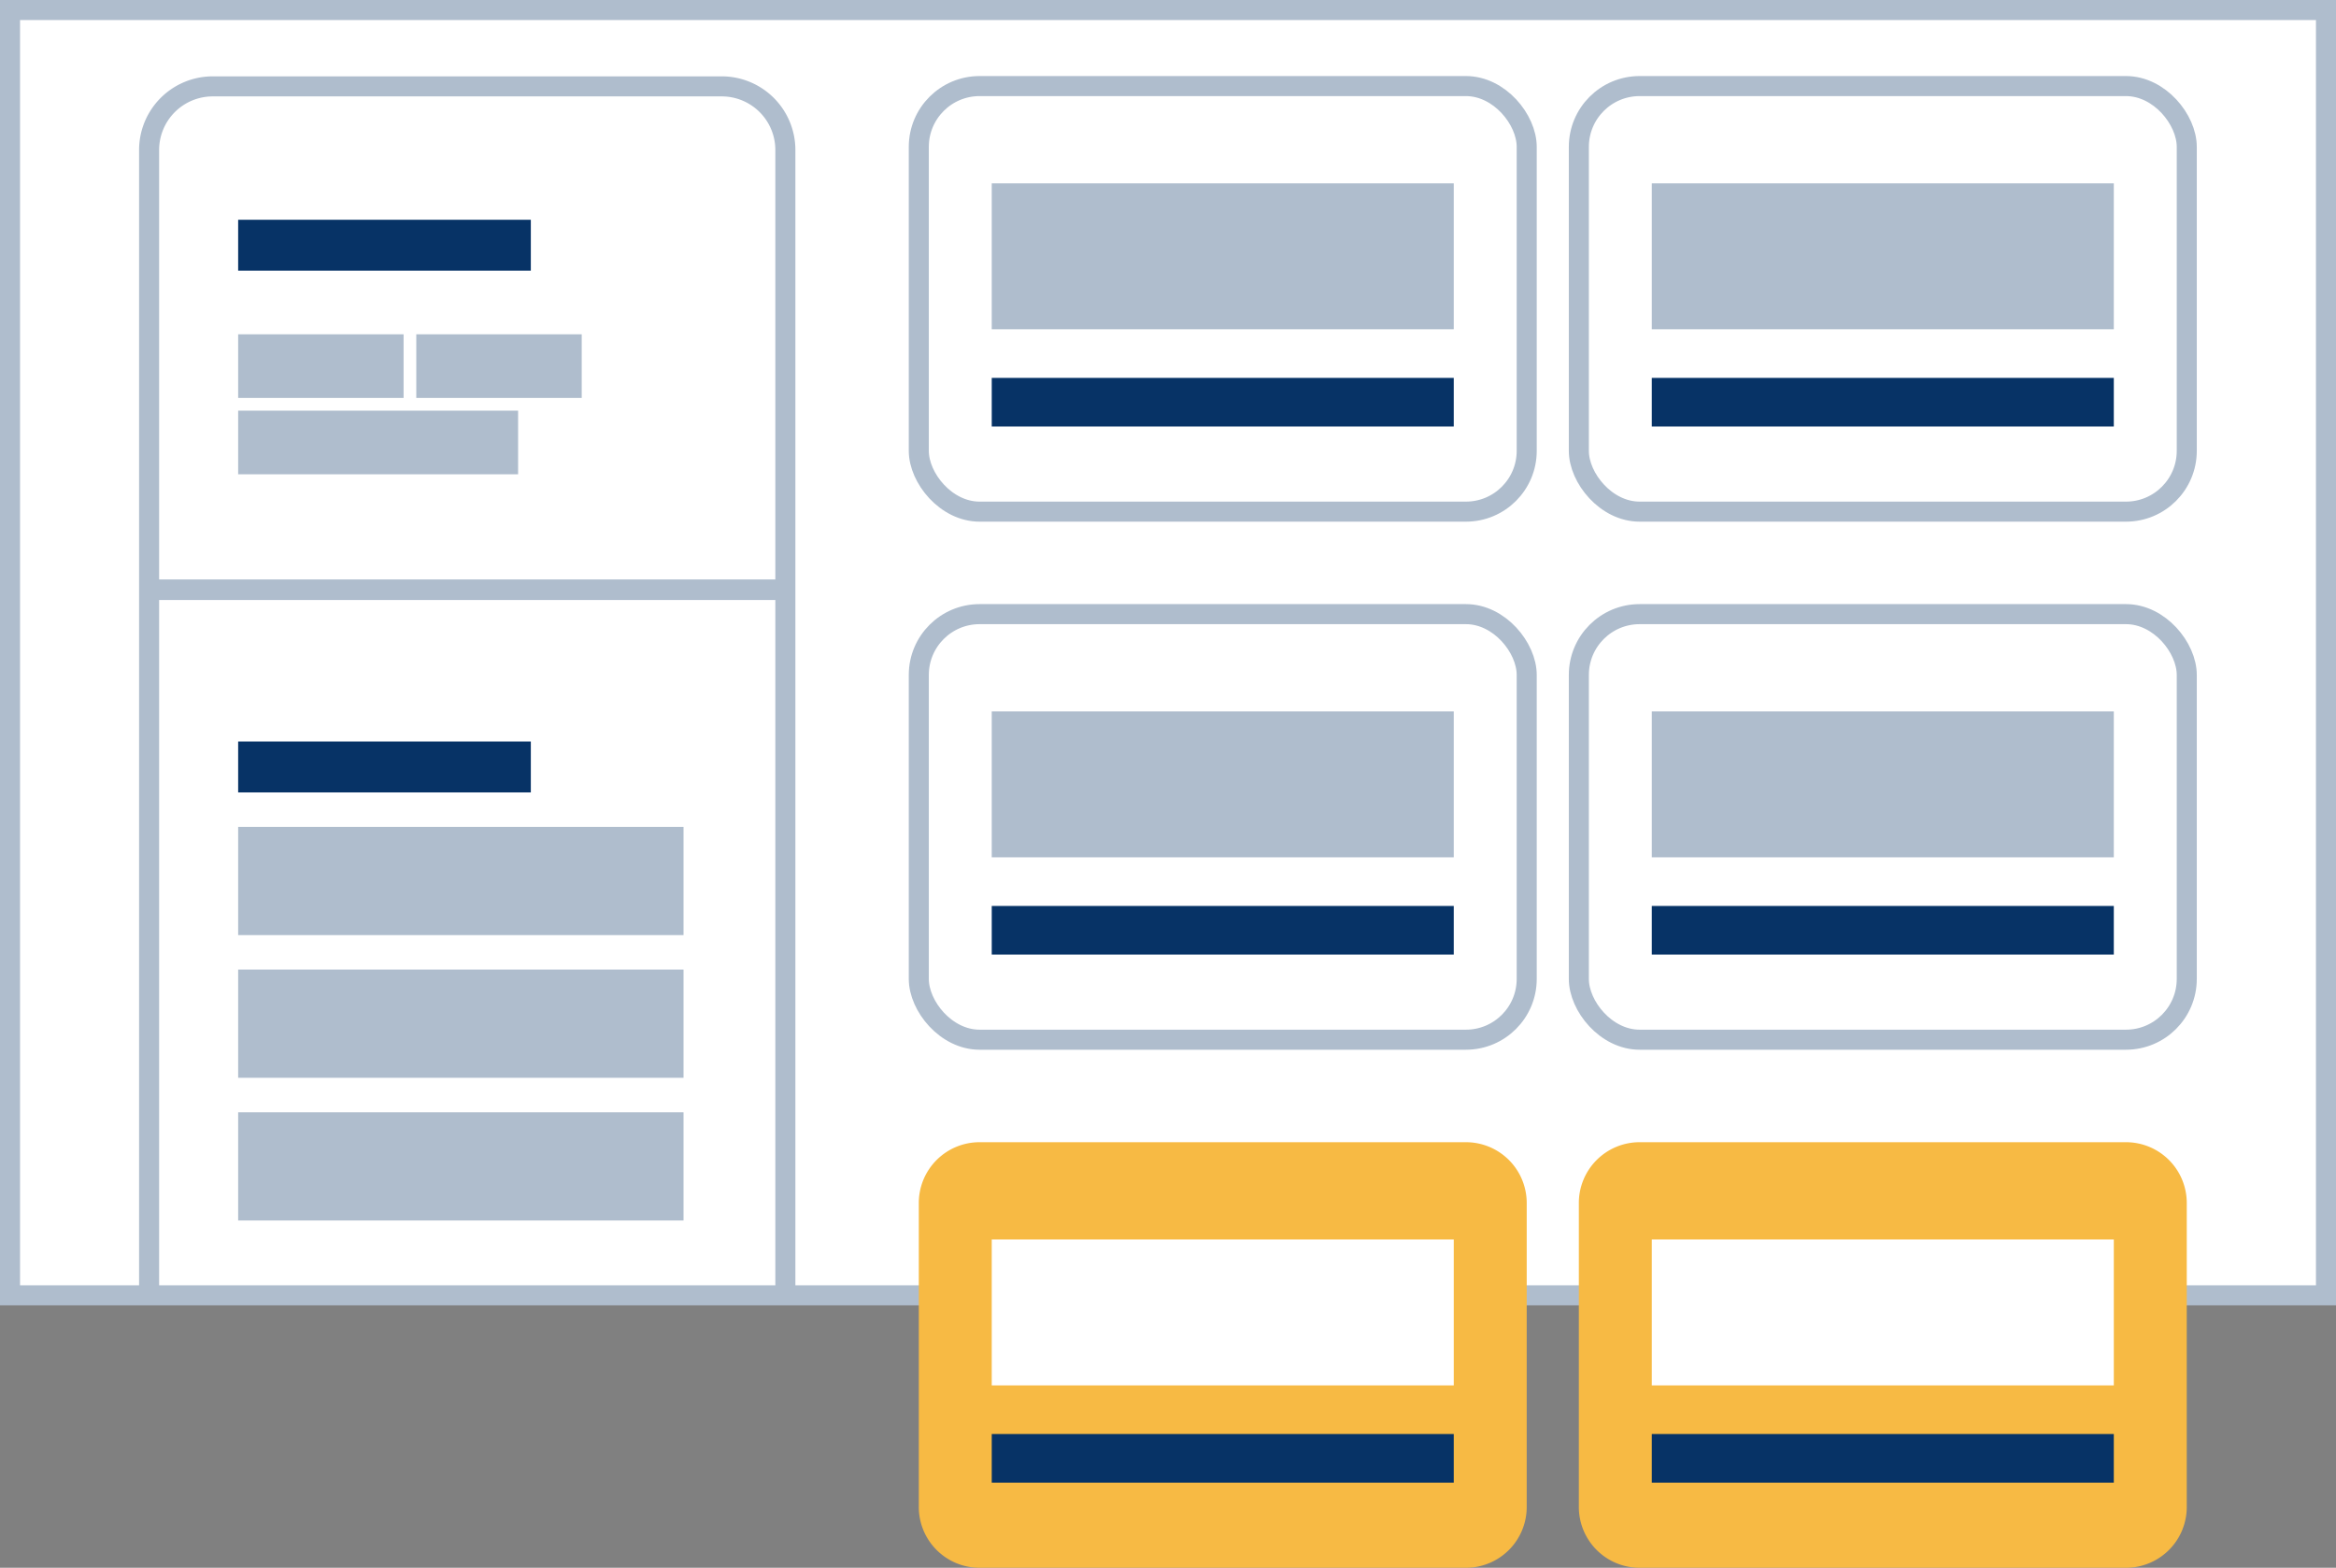 <svg xmlns="http://www.w3.org/2000/svg" width="247.739" height="166.258" viewBox="0 0 247.739 166.258"><rect x="0" y="0" width="247.739" height="166.258" fill="#808080" stroke="none"/><defs><style>.a{fill:#fff;}.b,.c{fill:none;stroke:#afbdcd;stroke-miterlimit:10;}.b{stroke-width:2.126px;}.c{stroke-width:2.181px;}.d{fill:#073366;}.e{fill:#afbdcd;}.f{fill:#f7ba44;}</style></defs><g transform="translate(-3304.387 -1968.41)"><rect class="a" width="245.613" height="136.302" transform="translate(3305.45 1969.473)"/><rect class="b" width="245.613" height="136.302" transform="translate(3305.45 1969.473)"/><path class="b" d="M970.2,995.226V873.32a6.748,6.748,0,0,1,6.748-6.748h53.98a6.748,6.748,0,0,1,6.749,6.748V994.495" transform="translate(2350 1110.998)"/><line class="a" x1="67.297" transform="translate(3320.196 2030.949)"/><line class="c" x1="67.297" transform="translate(3320.196 2030.949)"/><rect class="d" width="31.039" height="5.398" transform="translate(3329.644 1991.716)"/><rect class="d" width="31.039" height="5.398" transform="translate(3329.644 2047.046)"/><rect class="e" width="17.544" height="6.748" transform="translate(3329.644 2003.862)"/><rect class="e" width="17.544" height="6.748" transform="translate(3348.536 2003.862)"/><rect class="e" width="29.689" height="6.748" transform="translate(3329.644 2011.959)"/><rect class="e" width="47.233" height="11.476" transform="translate(3329.644 2071.231)"/><rect class="e" width="47.233" height="11.476" transform="translate(3329.644 2086.362)"/><rect class="e" width="47.233" height="11.476" transform="translate(3329.644 2056.1)"/><path class="a" d="M1128.275,866.54h51.577a6.446,6.446,0,0,1,6.447,6.447v32.236a6.446,6.446,0,0,1-6.447,6.447h-51.577a6.446,6.446,0,0,1-6.447-6.447V872.987a6.446,6.446,0,0,1,6.447-6.447" transform="translate(2350 1110.998)"/><rect class="b" width="64.471" height="45.13" rx="6.447" transform="translate(3471.828 1977.538)"/><rect class="d" width="48.998" height="5.158" transform="translate(3479.564 2008.484)"/><rect class="e" width="48.998" height="15.473" transform="translate(3479.564 1987.854)"/><path class="a" d="M1128.275,922.54h51.577a6.446,6.446,0,0,1,6.447,6.447v32.236a6.446,6.446,0,0,1-6.447,6.447h-51.577a6.446,6.446,0,0,1-6.447-6.447V928.987a6.446,6.446,0,0,1,6.447-6.447" transform="translate(2350 1110.998)"/><rect class="b" width="64.471" height="45.13" rx="6.447" transform="translate(3471.828 2033.538)"/><rect class="d" width="48.998" height="5.158" transform="translate(3479.564 2064.484)"/><rect class="e" width="48.998" height="15.473" transform="translate(3479.564 2043.854)"/><path class="f" d="M1128.275,978.54h51.577a6.446,6.446,0,0,1,6.447,6.447v32.236a6.446,6.446,0,0,1-6.447,6.447h-51.577a6.446,6.446,0,0,1-6.447-6.447V984.987a6.446,6.446,0,0,1,6.447-6.447" transform="translate(2350 1110.998)"/><rect class="d" width="48.998" height="5.158" transform="translate(3479.564 2120.484)"/><rect class="a" width="48.998" height="15.473" transform="translate(3479.564 2099.854)"/><path class="a" d="M1058.275,866.54h51.577a6.446,6.446,0,0,1,6.447,6.447v32.236a6.446,6.446,0,0,1-6.447,6.447h-51.577a6.446,6.446,0,0,1-6.447-6.447V872.987a6.446,6.446,0,0,1,6.447-6.447" transform="translate(2350 1110.998)"/><rect class="b" width="64.471" height="45.13" rx="6.447" transform="translate(3401.828 1977.538)"/><rect class="d" width="48.998" height="5.158" transform="translate(3409.564 2008.484)"/><rect class="e" width="48.998" height="15.473" transform="translate(3409.564 1987.854)"/><path class="a" d="M1058.275,922.54h51.577a6.446,6.446,0,0,1,6.447,6.447v32.236a6.446,6.446,0,0,1-6.447,6.447h-51.577a6.446,6.446,0,0,1-6.447-6.447V928.987a6.446,6.446,0,0,1,6.447-6.447" transform="translate(2350 1110.998)"/><rect class="b" width="64.471" height="45.13" rx="6.447" transform="translate(3401.828 2033.538)"/><rect class="d" width="48.998" height="5.158" transform="translate(3409.564 2064.484)"/><rect class="e" width="48.998" height="15.473" transform="translate(3409.564 2043.854)"/><path class="f" d="M1058.275,978.54h51.577a6.446,6.446,0,0,1,6.447,6.447v32.236a6.446,6.446,0,0,1-6.447,6.447h-51.577a6.446,6.446,0,0,1-6.447-6.447V984.987a6.446,6.446,0,0,1,6.447-6.447" transform="translate(2350 1110.998)"/><rect class="d" width="48.998" height="5.158" transform="translate(3409.564 2120.484)"/><rect class="a" width="48.998" height="15.473" transform="translate(3409.564 2099.854)"/></g></svg>